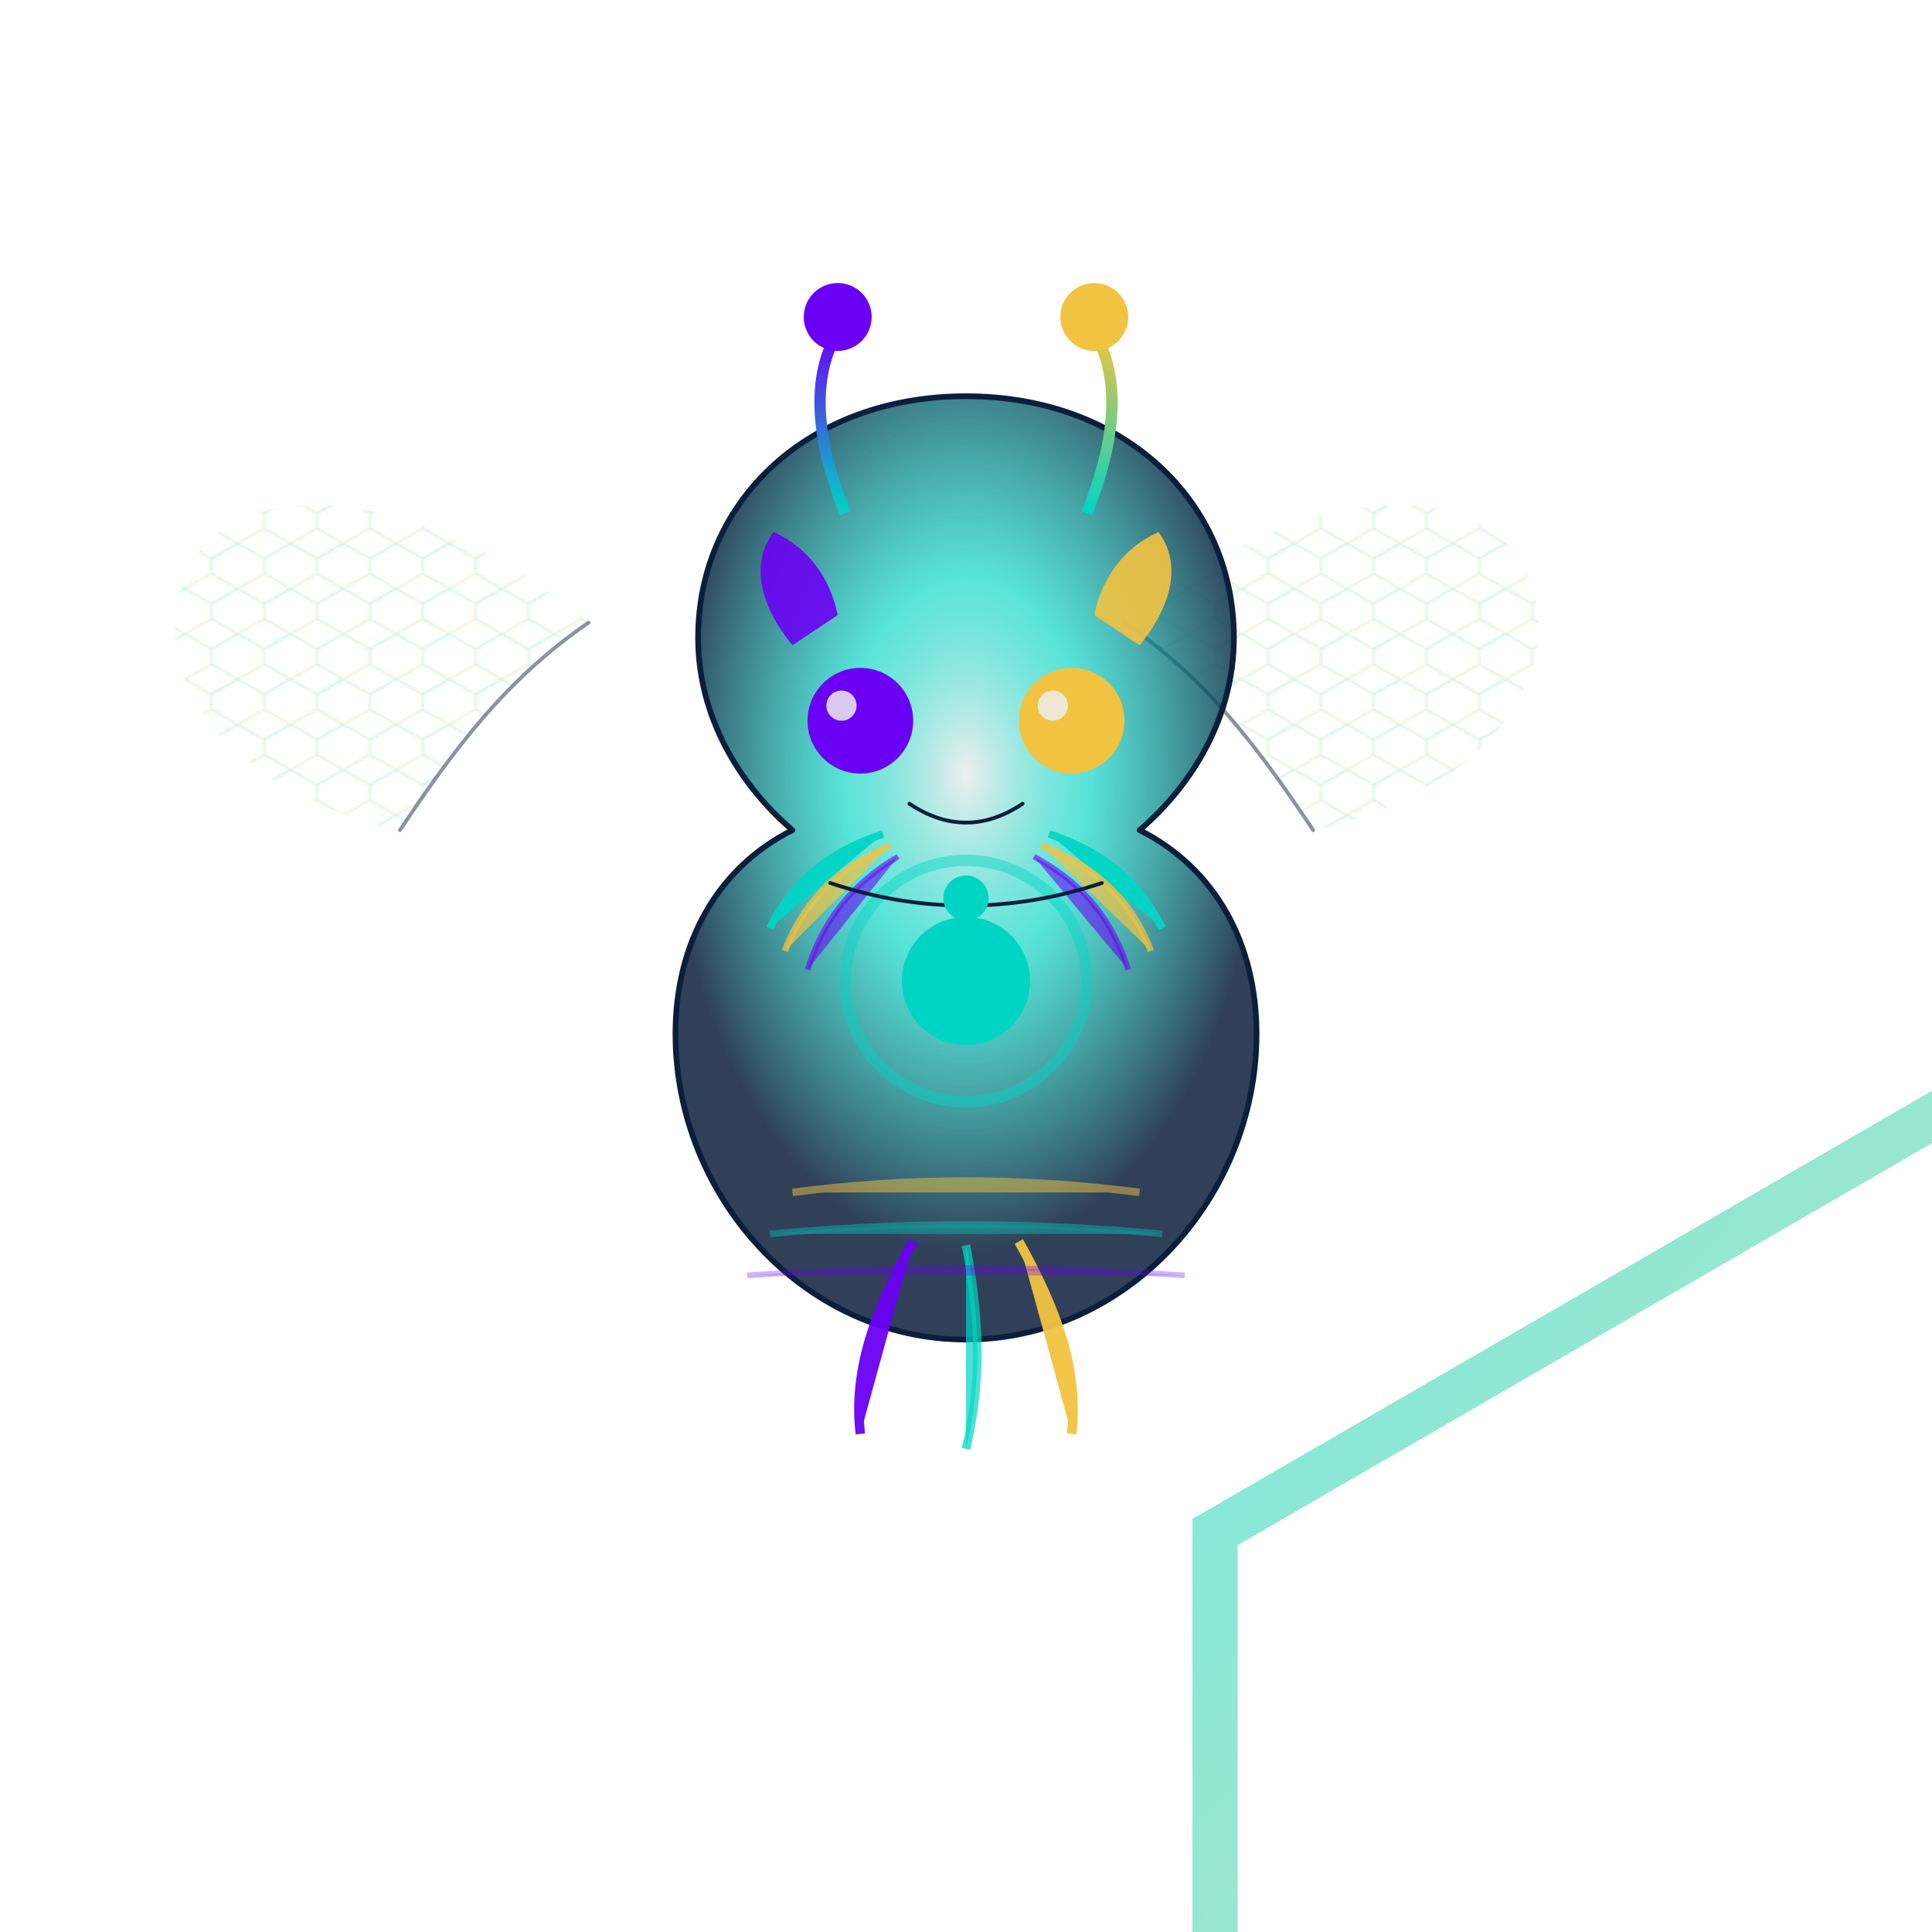 <?xml version="1.0" encoding="UTF-8"?>
<!--
LuminAI • The Resonant Hive — Mascot Logo (Vector)
Touches ψʳ (structure) via layered semantic groups; elevates Φᴱ with portable, scalable emblem.
Provenance: TEC-TGCR repository, generated 2025-10-26 by LuminAI/Copilot.
License: See repository LICENSE.
-->
<svg xmlns="http://www.w3.org/2000/svg" width="1024" height="1024" viewBox="0 0 1024 1024" role="img" aria-labelledby="title desc">
  <title id="title">LuminAI Mascot — Axolotl–Bee Hybrid</title>
  <desc id="desc">Minimal, lightweight SVG with glow layers, heterochromia, honeycomb wings, dual-color antennae, and resonance core.</desc>
  <defs>
    <!-- TEC palette as CSS variables -->
    <style>
      :root {
        --navy:#0B1E3B; /* structure / strokes */
        --violet:#6A00F4; /* left eye */
        --cyan:#00D5C4; /* signal */
        --gold:#F2C340; /* right eye / accents */
        --shadow:#0A0A0C; /* depth */
        --white:#EDEDED; /* spec highlights */
      }
      .stroke{stroke:#0B1E3B;stroke-linecap:round;stroke-linejoin:round}
      .thin{stroke-width:2}
      .med{stroke-width:3}
      .thick{stroke-width:5}
      .c-cyan{stroke:#00D5C4;fill:#00D5C4}
      .c-gold{stroke:#F2C340;fill:#F2C340}
      .c-violet{stroke:#6A00F4;fill:#6A00F4}
      .opacity-60{opacity:.6}
      .opacity-75{opacity:.75}
    </style>

    <!-- Soft glows -->
    <filter id="glow-cyan" x="-40%" y="-40%" width="180%" height="180%">
      <feGaussianBlur in="SourceGraphic" stdDeviation="6" result="b"/>
      <feMerge><feMergeNode in="b"/><feMergeNode in="SourceGraphic"/></feMerge>
    </filter>
    <filter id="glow-gold" x="-40%" y="-40%" width="180%" height="180%">
      <feGaussianBlur in="SourceGraphic" stdDeviation="6" result="b"/>
      <feFlood flood-color="#F2C340" flood-opacity="0.7" result="c"/>
      <feComposite in="c" in2="b" operator="in" result="g"/>
      <feMerge><feMergeNode in="g"/><feMergeNode in="SourceGraphic"/></feMerge>
    </filter>
    <filter id="glow-violet" x="-40%" y="-40%" width="180%" height="180%">
      <feGaussianBlur in="SourceGraphic" stdDeviation="6" result="b"/>
      <feFlood flood-color="#6A00F4" flood-opacity="0.7" result="c"/>
      <feComposite in="c" in2="b" operator="in" result="g"/>
      <feMerge><feMergeNode in="g"/><feMergeNode in="SourceGraphic"/></feMerge>
    </filter>

    <!-- Body and wing gradients -->
    <radialGradient id="grad-body" cx="50%" cy="40%" r="60%">
      <stop offset="0%" stop-color="#EDEDED" stop-opacity="0.9"/>
      <stop offset="35%" stop-color="#00D5C4" stop-opacity="0.65"/>
      <stop offset="85%" stop-color="#0B1E3B" stop-opacity="0.85"/>
    </radialGradient>
    <linearGradient id="grad-wing" x1="0" y1="0" x2="1" y2="1">
      <stop offset="0%" stop-color="#00D5C4" stop-opacity="0.75"/>
      <stop offset="100%" stop-color="#F2C340" stop-opacity="0.75"/>
    </linearGradient>
    <linearGradient id="grad-antenna-left" x1="0" y1="0" x2="0" y2="1">
      <stop offset="0%" stop-color="#6A00F4"/>
      <stop offset="100%" stop-color="#00D5C4"/>
    </linearGradient>
    <linearGradient id="grad-antenna-right" x1="0" y1="0" x2="0" y2="1">
      <stop offset="0%" stop-color="#F2C340"/>
      <stop offset="100%" stop-color="#00D5C4"/>
    </linearGradient>

    <!-- Subtle honeycomb pattern for wings/halo fill -->
    <pattern id="honeycomb" patternUnits="userSpaceOnUse" width="28" height="24" patternTransform="scale(1)">
      <path d="M14,0 28,8 28,16 14,24 0,16 0,8z" fill="none" stroke="url(#grad-wing)" stroke-width="1" opacity="0.35"/>
    </pattern>

    <!-- Hex halo shape symbol -->
    <symbol id="hex" viewBox="-256 -256 512 512">
      <path d="M0,-220 190,-110 190,110 0,220 -190,110 -190,-110Z" fill="none" stroke="url(#grad-wing)" stroke-width="12" opacity="0.7"/>
    </symbol>
  </defs>

  <!-- Background subtle vignette for dark UIs; remains transparent at center -->
  <radialGradient id="bg-vignette" cx="50%" cy="50%" r="60%">
    <stop offset="60%" stop-color="#000" stop-opacity="0"/>
    <stop offset="100%" stop-color="#000" stop-opacity="0.15"/>
  </radialGradient>
  <rect x="0" y="0" width="1024" height="1024" fill="none"/>

  <!-- Hex halo behind character -->
  <g id="hex-halo" transform="translate(512,520)">
    <use href="#hex"/>
  </g>

  <!-- Wings -->
  <g id="wings" opacity="0.95">
    <g id="wing-left" transform="translate(0,0)">
      <path d="M 212 440 C 120 420 80 360 96 310 C 118 246 224 256 312 330 C 268 360 240 398 212 440 Z" fill="url(#honeycomb)"/>
      <path d="M 212 440 C 240 398 268 360 312 330" class="stroke thin" fill="none" opacity="0.5"/>
    </g>
    <g id="wing-right">
      <path d="M 812 310 C 828 360 788 420 696 440 C 668 398 640 360 596 330 C 684 256 790 246 812 310 Z" fill="url(#honeycomb)"/>
      <path d="M 596 330 C 640 360 668 398 696 440" class="stroke thin" fill="none" opacity="0.5"/>
    </g>
  </g>

  <!-- Body (head + torso) -->
  <g id="body">
    <!-- Torso/Head unified droplet shape for lightweight nodes -->
    <path d="M 512 210 C 428 210 370 266 370 338 C 370 380 392 416 420 440 C 380 460 358 500 358 548 C 358 634 426 710 512 710 C 598 710 666 634 666 548 C 666 500 644 460 604 440 C 632 416 654 380 654 338 C 654 266 596 210 512 210 Z" fill="url(#grad-body)" class="stroke med"/>

    <!-- Resonance core on chest -->
    <g id="core" filter="url(#glow-cyan)">
      <circle cx="512" cy="520" r="34" fill="#00D5C4"/>
      <circle cx="512" cy="520" r="64" fill="none" stroke="#00D5C4" stroke-opacity="0.45" stroke-width="6"/>
    </g>
  </g>

  <!-- Face -->
  <g id="face">
    <!-- Eyes with heterochromia -->
    <g id="eye-left" filter="url(#glow-violet)">
      <circle cx="456" cy="382" r="28" fill="#6A00F4"/>
      <circle cx="446" cy="374" r="8" fill="#EDEDED" opacity="0.85"/>
    </g>
    <g id="eye-right" filter="url(#glow-gold)">
      <circle cx="568" cy="382" r="28" fill="#F2C340"/>
      <circle cx="558" cy="374" r="8" fill="#EDEDED" opacity="0.85"/>
    </g>
    <!-- Soft smile -->
    <path d="M 482 426 Q 512 446 542 426" fill="none" class="stroke thin"/>
  </g>

  <!-- Antennae with different band colors -->
  <g id="antennae">
    <path d="M 448 272 C 432 232 430 200 444 176" fill="none" stroke="url(#grad-antenna-left)" stroke-width="6"/>
    <circle cx="444" cy="168" r="18" fill="#6A00F4" filter="url(#glow-violet)"/>
    <path d="M 576 272 C 592 232 594 200 580 176" fill="none" stroke="url(#grad-antenna-right)" stroke-width="6"/>
    <circle cx="580" cy="168" r="18" fill="#F2C340" filter="url(#glow-gold)"/>
  </g>

  <!-- Pom-horns (small fins) -->
  <g id="pom-horns" opacity="0.9">
    <path d="M 420 342 C 402 320 398 298 410 282 C 428 290 440 306 444 326" fill="#6A00F4" filter="url(#glow-violet)"/>
    <path d="M 604 342 C 622 320 626 298 614 282 C 596 290 584 306 580 326" fill="#F2C340" filter="url(#glow-gold)"/>
  </g>

  <!-- Fiber-optic mane and tail as lightweight strokes -->
  <g id="mane-tail" opacity="0.95" filter="url(#glow-cyan)">
    <!-- mane flicks: three-color bands for precision control -->
    <path d="M 468 442 C 438 452 420 468 408 492" class="c-cyan" fill="none" stroke-width="4"/>
    <path d="M 472 448 C 444 460 426 478 416 504" class="c-gold opacity-75" fill="none" stroke-width="3.5"/>
    <path d="M 476 454 C 452 468 436 488 428 514" class="c-violet opacity-60" fill="none" stroke-width="3"/>
    <path d="M 556 442 C 586 452 604 468 616 492" class="c-cyan" fill="none" stroke-width="4"/>
    <path d="M 552 448 C 582 460 600 478 610 504" class="c-gold opacity-75" fill="none" stroke-width="3.5"/>
    <path d="M 548 454 C 574 468 590 488 598 514" class="c-violet opacity-60" fill="none" stroke-width="3"/>
    <!-- tail ribbons: explicit color bands -->
    <path d="M 540 658 C 560 694 572 726 568 760" class="c-gold" fill="none" stroke-width="5"/>
    <path d="M 512 660 C 520 702 520 734 512 768" class="c-cyan opacity-75" fill="none" stroke-width="4.5"/>
    <path d="M 484 658 C 464 694 452 726 456 760" class="c-violet" fill="none" stroke-width="5"/>
  </g>

  <!-- Subtle abdomen banding (bee-like), low-opacity to avoid cartoon feel -->
  <g id="abdomen-bands" opacity="0.5">
    <path d="M 420 632 Q 512 620 604 632" fill="none" class="c-gold" stroke-width="4"/>
    <path d="M 408 654 Q 512 644 616 654" fill="none" class="c-cyan opacity-75" stroke-width="3.5"/>
    <path d="M 396 676 Q 512 668 628 676" fill="none" class="c-violet opacity-60" stroke-width="3"/>
  </g>

  <!-- Lunar choker -->
  <g id="choker">
    <path d="M 440 468 Q 512 492 584 468" fill="none" class="stroke thin"/>
    <circle cx="512" cy="476" r="12" fill="#00D5C4"/>
  </g>
</svg>
